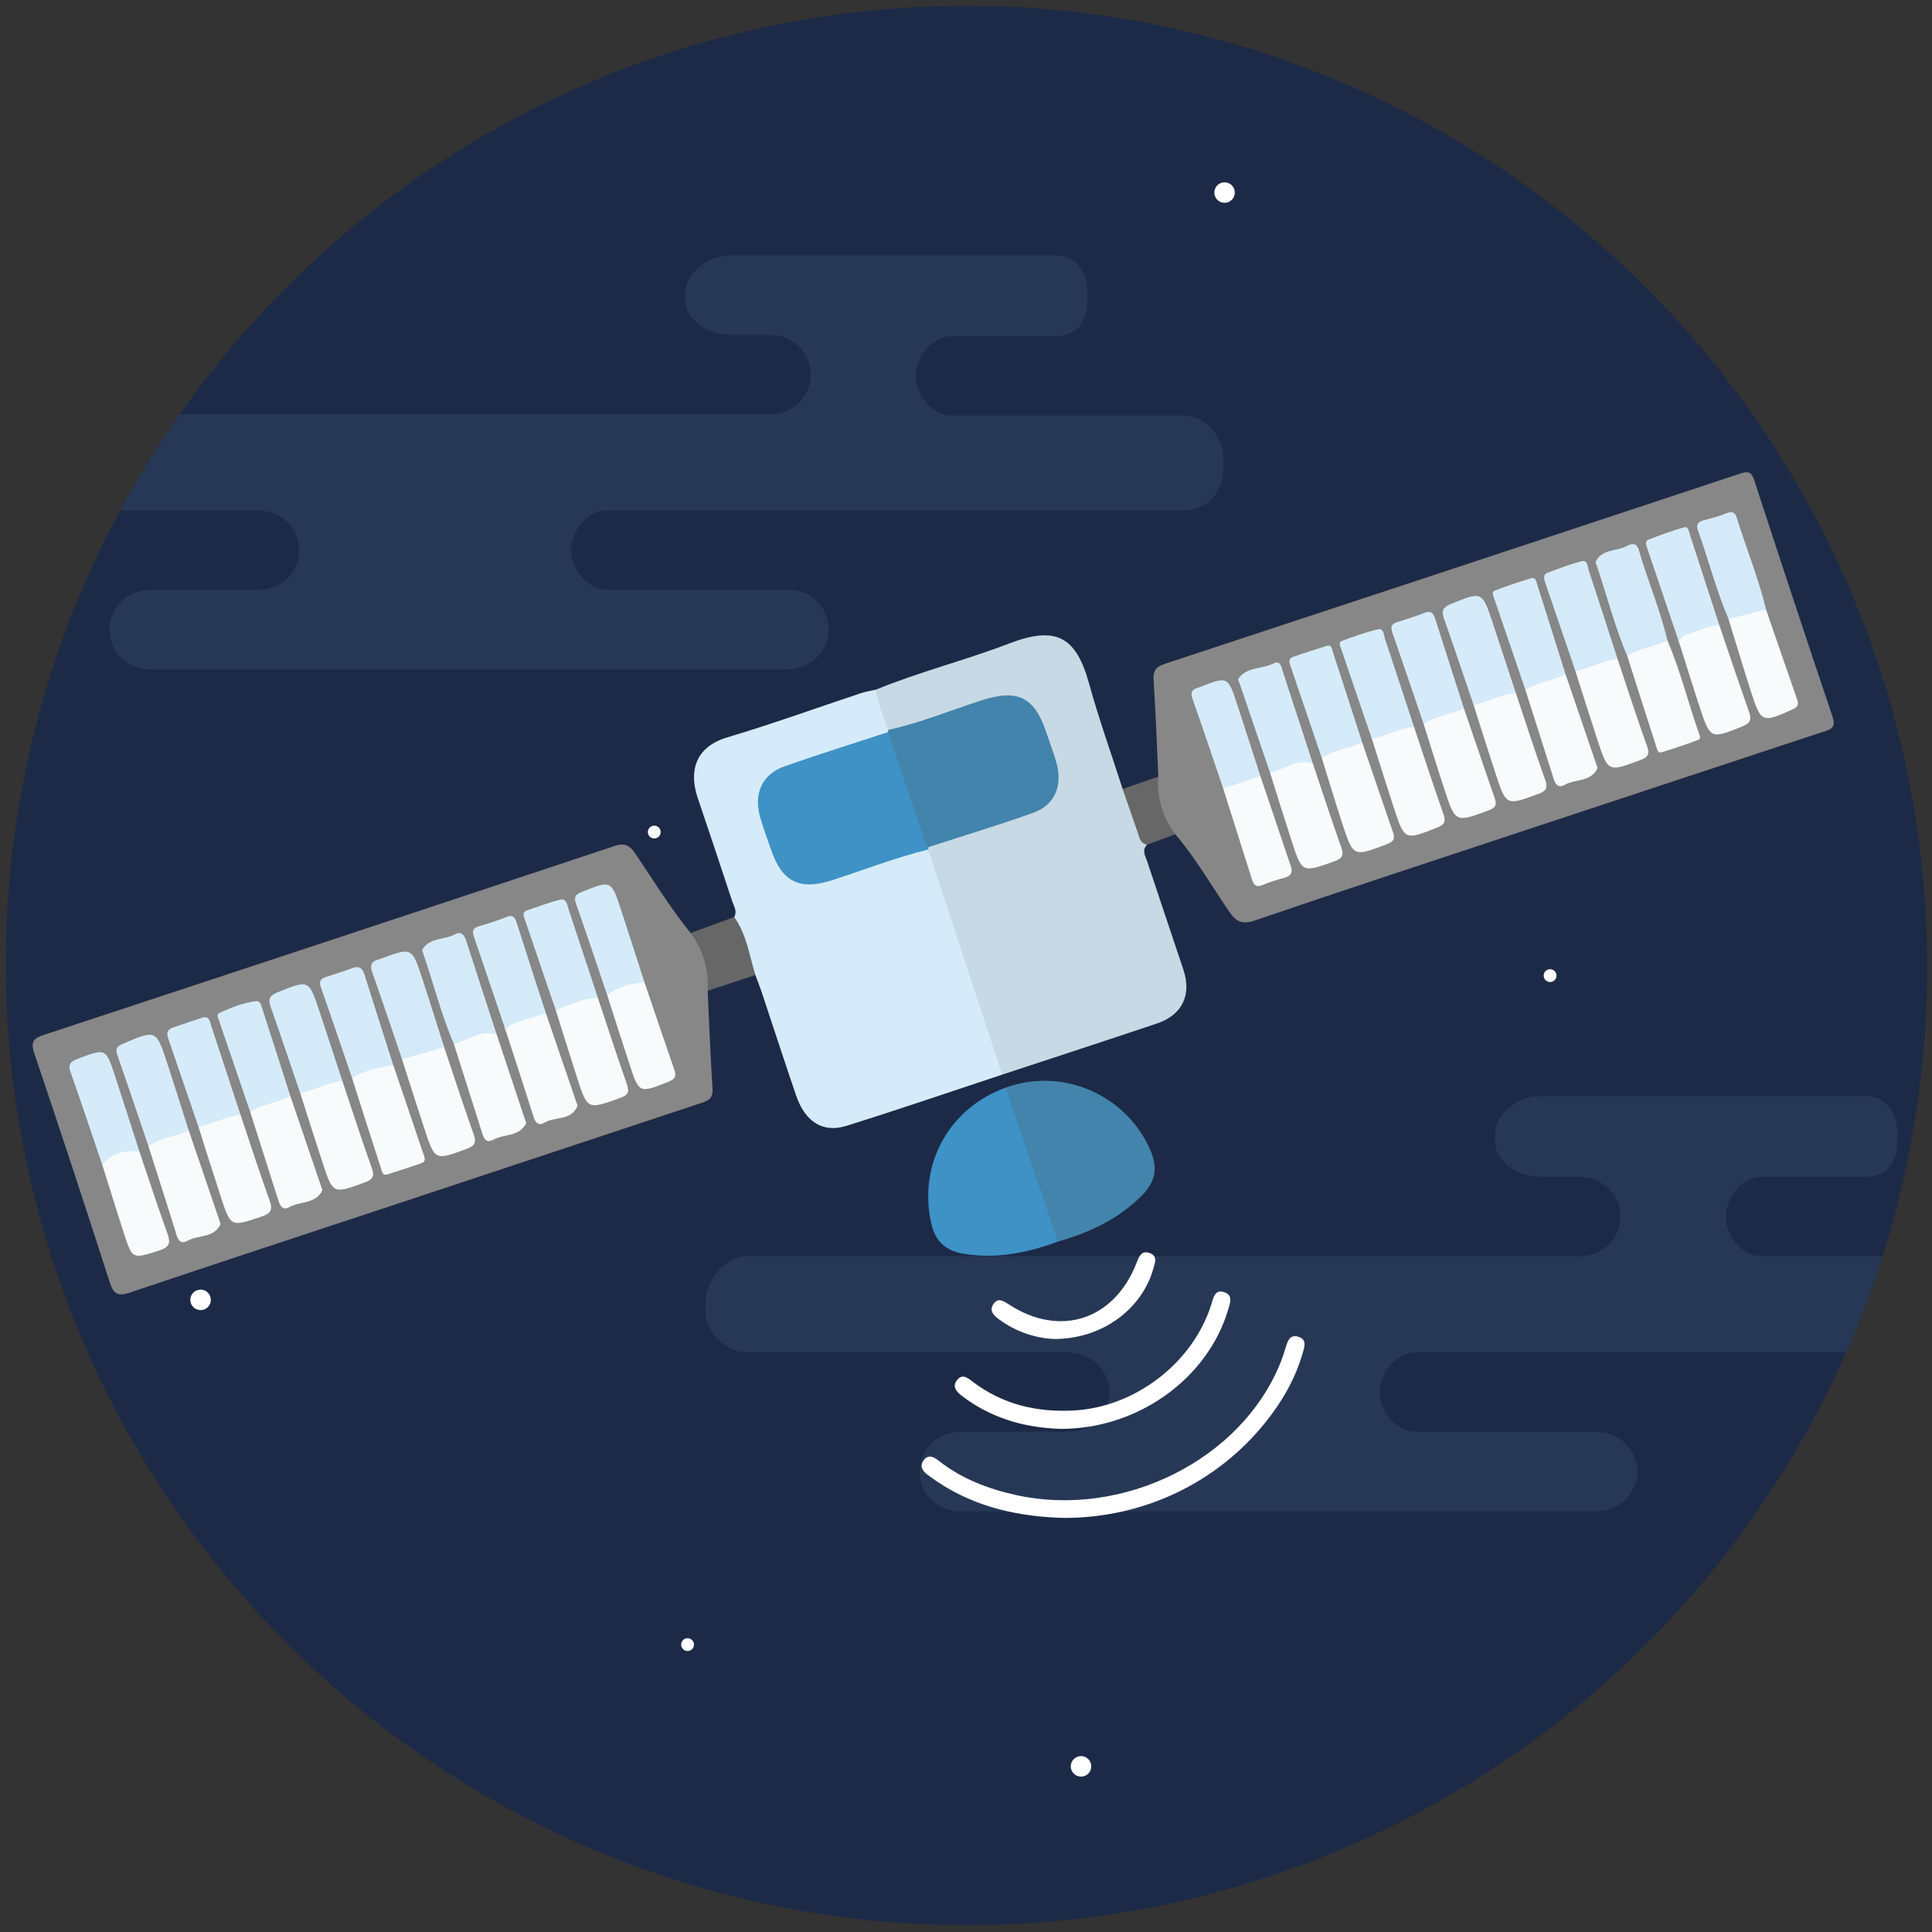 <?xml version="1.0" encoding="utf-8"?>
<!-- Generator: Adobe Illustrator 16.0.0, SVG Export Plug-In . SVG Version: 6.00 Build 0)  -->
<!DOCTYPE svg PUBLIC "-//W3C//DTD SVG 1.1//EN" "http://www.w3.org/Graphics/SVG/1.1/DTD/svg11.dtd">
<svg version="1.1" id="Layer_1" xmlns="http://www.w3.org/2000/svg" xmlns:xlink="http://www.w3.org/1999/xlink" x="0px" y="0px"
	 width="1005px" height="1005px" viewBox="0 0 1005 1005" enable-background="new 0 0 1005 1005" xml:space="preserve">
<rect x="0" y="0" width="1005" height="1005" fill="#333333" stroke="none"/>
<g>
	<defs>
		<circle id="SVGID_1_" cx="502.5" cy="503" r="500"/>
	</defs>
	<clipPath id="SVGID_2_">
		<use xlink:href="#SVGID_1_"  overflow="visible"/>
	</clipPath>
	<g clip-path="url(#SVGID_2_)">
		<g>
			<path fill="#FFFFFF" d="M743.666,131.5c0.667,0,1.334,0.667,0.667,2l-2,2l-0.667,0.667l0.667,2.667
				c0,0.667-0.667,1.333-1.333,0.667l-2.667-1.333h-0.667L735,139.5c-0.667,0.667-1.334-0.667-1.334-0.667l0.667-2.667l-0.667-0.667
				l-2-2c-0.666-0.667-0.666-1.333,0.667-2l2.667-0.667l0.666-0.667L737,127.5c0.666-0.667,1.333-0.667,2,0l1.333,2.667"/>
			<circle fill="#FFFFFF" cx="499.666" cy="96.833" r="3.333"/>
			<circle fill="#FFFFFF" cx="309.666" cy="168.833" r="5.333"/>
			<g>
				<g>
					<defs>
						<circle id="SVGID_3_" cx="503" cy="501.5" r="500"/>
					</defs>
					<clipPath id="SVGID_4_">
						<use xlink:href="#SVGID_3_"  overflow="visible"/>
					</clipPath>
					<circle clip-path="url(#SVGID_4_)" fill="#1D2A47" cx="503" cy="501.5" r="500"/>
				</g>
			</g>
			<g>
				<g>
					<defs>
						<circle id="SVGID_5_" cx="503" cy="501.5" r="500"/>
					</defs>
					<clipPath id="SVGID_6_">
						<use xlink:href="#SVGID_5_"  overflow="visible"/>
					</clipPath>
					<path clip-path="url(#SVGID_6_)" fill="#273856" d="M1037,653.5H916.333c-10,0-18.667-10.666-18.667-20.666
						s8.667-20.668,18.667-20.668h53.333c12,0,17.334-7.333,17.334-19.332v-2c0-12-5.334-20.668-17.334-20.668h-168
						c-12,0-24,8.668-24,20.668v2c0,11.999,12,19.332,24,19.332h20c12,0,21.334,9.334,21.334,20.668
						c0,11.332-9.334,20.666-21.334,20.666H389c-12,0-22,12.666-22,24v4c0,12,10.666,22,22,22h166.666
						c12,0,21.334,9.333,21.334,20.667c0,11.333-9.334,20.666-21.334,20.666h-56c-12,0-21.333,9.334-21.333,20.667
						s9.333,20.667,21.333,20.667h330.667c12,0,21.333-9.334,21.333-20.667s-9.333-20.667-21.333-20.667h-94
						c-10,0-18.667-10.666-18.667-20.666s8.667-20.667,18.667-20.667h300c12,0,20.667-9.333,20.667-22v-4
						C1058.333,665.5,1049,653.5,1037,653.5z"/>
				</g>
			</g>
			<g>
				<g>
					<defs>
						<circle id="SVGID_7_" cx="503" cy="501.5" r="500"/>
					</defs>
					<clipPath id="SVGID_8_">
						<use xlink:href="#SVGID_7_"  overflow="visible"/>
					</clipPath>
					<path clip-path="url(#SVGID_8_)" fill="#273856" d="M615.666,216.167H495c-10,0-18.667-10.667-18.667-20.667
						S485,174.833,495,174.833h53.333c12,0,17.333-7.333,17.333-19.333v-2c0-12-5.333-20.667-17.333-20.667h-168
						c-12,0-24,8.667-24,20.667v1.333c0,12,12,19.333,24,19.333h20c12,0,21.333,9.333,21.333,20.667
						c0,12-9.333,20.667-21.333,20.667H-32.334c-12,0-22,12.667-22,24v4c0,12,10.667,22,22,22h166.667
						c12,0,21.333,9.333,21.333,20.667c0,12-9.333,20.667-21.333,20.667h-56c-12,0-21.333,9.333-21.333,20.667
						c0,12,9.333,20.667,21.333,20.667h331.333c12,0,21.333-9.333,21.333-20.667c0-12-9.333-20.667-21.333-20.667h-94
						c-10,0-18.666-10.667-18.666-20.667s8.666-20.667,18.666-20.667h300c12,0,20.667-9.333,20.667-22v-4
						C637,228.167,627.666,216.167,615.666,216.167z"/>
				</g>
			</g>
			<g>
				<g>
					<defs>
						<circle id="SVGID_9_" cx="503" cy="501.5" r="500"/>
					</defs>
					<clipPath id="SVGID_10_">
						<use xlink:href="#SVGID_9_"  overflow="visible"/>
					</clipPath>
					<circle clip-path="url(#SVGID_10_)" fill="#FFFFFF" cx="806.333" cy="507.5" r="3.334"/>
				</g>
			</g>
			<g>
				<g>
					<defs>
						<circle id="SVGID_11_" cx="503" cy="501.5" r="500"/>
					</defs>
					<clipPath id="SVGID_12_">
						<use xlink:href="#SVGID_11_"  overflow="visible"/>
					</clipPath>
					<circle clip-path="url(#SVGID_12_)" fill="#FFFFFF" cx="340.333" cy="432.833" r="3.333"/>
				</g>
			</g>
			<g>
				<g>
					<defs>
						<circle id="SVGID_13_" cx="503" cy="501.5" r="500"/>
					</defs>
					<clipPath id="SVGID_14_">
						<use xlink:href="#SVGID_13_"  overflow="visible"/>
					</clipPath>
					<circle clip-path="url(#SVGID_14_)" fill="#FFFFFF" cx="167.666" cy="556.833" r="5.333"/>
				</g>
			</g>
			<g>
				<g>
					<defs>
						<circle id="SVGID_15_" cx="503" cy="501.5" r="500"/>
					</defs>
					<clipPath id="SVGID_16_">
						<use xlink:href="#SVGID_15_"  overflow="visible"/>
					</clipPath>
					<circle clip-path="url(#SVGID_16_)" fill="#FFFFFF" cx="854.333" cy="307.5" r="5.333"/>
				</g>
			</g>
			<g>
				<g>
					<defs>
						<circle id="SVGID_17_" cx="503" cy="501.5" r="500"/>
					</defs>
					<clipPath id="SVGID_18_">
						<use xlink:href="#SVGID_17_"  overflow="visible"/>
					</clipPath>
					<circle clip-path="url(#SVGID_18_)" fill="#FFFFFF" cx="562.333" cy="918.833" r="5.333"/>
				</g>
			</g>
			<g>
				<g>
					<defs>
						<circle id="SVGID_19_" cx="503" cy="501.5" r="500"/>
					</defs>
					<clipPath id="SVGID_20_">
						<use xlink:href="#SVGID_19_"  overflow="visible"/>
					</clipPath>
					<circle clip-path="url(#SVGID_20_)" fill="#FFFFFF" cx="357.666" cy="855.5" r="3.333"/>
				</g>
			</g>
			<g>
				<g>
					<defs>
						<circle id="SVGID_21_" cx="503" cy="501.5" r="500"/>
					</defs>
					<clipPath id="SVGID_22_">
						<use xlink:href="#SVGID_21_"  overflow="visible"/>
					</clipPath>
					<circle clip-path="url(#SVGID_22_)" fill="#FFFFFF" cx="104.333" cy="676.167" r="5.333"/>
				</g>
			</g>
			<g>
				<g>
					<defs>
						<circle id="SVGID_23_" cx="503" cy="501.5" r="500"/>
					</defs>
					<clipPath id="SVGID_24_">
						<use xlink:href="#SVGID_23_"  overflow="visible"/>
					</clipPath>
					<circle clip-path="url(#SVGID_24_)" fill="#FFFFFF" cx="637" cy="100.167" r="5.333"/>
				</g>
			</g>
			<g>
				<g>
					<defs>
						<circle id="SVGID_25_" cx="503" cy="501.5" r="500"/>
					</defs>
					<clipPath id="SVGID_26_">
						<use xlink:href="#SVGID_25_"  overflow="visible"/>
					</clipPath>
					<circle clip-path="url(#SVGID_26_)" fill="#FFFFFF" cx="535" cy="517.5" r="3.334"/>
				</g>
			</g>
			<g>
				<g>
					<defs>
						<circle id="SVGID_27_" cx="503" cy="501.5" r="500"/>
					</defs>
					<clipPath id="SVGID_28_">
						<use xlink:href="#SVGID_27_"  overflow="visible"/>
					</clipPath>
					<g clip-path="url(#SVGID_28_)">
						<path fill="#1D2A47" d="M596.5,442.667c4.5-5.167,10-8.833,16-11c-9.334,1.167-18.167,5.5-24.834,13.167
							c-14.666,16-14.666,41.333,0.667,56.667c4.167,3,13.5,4.666,17,1.666c-1.333-0.332-6.833-2.833-8.167-3.833
							C581.833,484,581.833,458.667,596.5,442.667z"/>
					</g>
				</g>
			</g>
			<g>
				<g>
					<defs>
						<circle id="SVGID_29_" cx="503" cy="501.5" r="500"/>
					</defs>
					<clipPath id="SVGID_30_">
						<use xlink:href="#SVGID_29_"  overflow="visible"/>
					</clipPath>
					<g clip-path="url(#SVGID_30_)">
						<path fill="#CDCCCC" d="M788.333,666.166"/>
					</g>
				</g>
			</g>
		</g>
		<g>
			<path fill-rule="evenodd" clip-rule="evenodd" fill="#878787" d="M602.55,403.988c-0.786-16.761-1.371-33.536-2.483-50.275
				c-0.333-5.026,1.413-6.934,5.995-8.443c99.708-32.832,199.372-65.798,299.004-98.863c4.135-1.371,5.982-1.163,7.491,3.464
				c13.377,41.033,26.897,82.02,40.697,122.912c2.283,6.766-2.228,6.985-6.13,8.277c-56.657,18.751-113.331,37.452-169.982,56.219
				c-41.485,13.741-83.011,27.371-124.351,41.535c-6.769,2.318-9.907,0.525-13.547-4.829c-9.131-13.427-17.288-27.547-27.839-39.987
				C601.412,426.322,598.472,416.358,602.55,403.988z"/>
			<path fill-rule="evenodd" clip-rule="evenodd" fill="#878787" d="M368.113,515.414c0.812,17.036,1.45,34.081,2.535,51.1
				c0.361,5.684-3.317,6.396-7.177,7.675c-52.355,17.335-104.692,34.728-157.043,52.079
				c-46.263,15.332-92.578,30.511-138.762,46.076c-6.22,2.098-8.546,0.989-10.568-5.296
				c-12.807-39.808-25.885-79.531-39.267-119.148c-2.018-5.973-0.366-7.787,4.999-9.555c98.928-32.599,197.823-65.3,296.647-98.212
				c5.46-1.818,7.976-0.572,11.009,3.906c9.399,13.878,18.148,28.224,28.735,41.276C369.149,493.3,371.97,502.848,368.113,515.414z"
				/>
			<path fill-rule="evenodd" clip-rule="evenodd" fill="#C7D9E4" d="M596.702,439.391c-2.965,3.002-0.834,6.033,0.119,8.913
				c6.184,18.682,12.509,37.316,18.724,55.987c4.457,13.386-0.544,23.721-13.942,28.204c-26.721,8.944-53.509,17.687-80.269,26.51
				c-3.179-1.213-4.02-4.154-4.861-6.93c-10.549-34.727-22.727-68.918-33.961-103.42c-0.661-2.03-1.271-4.084-0.991-6.271
				c0.149-0.851,0.488-1.623,0.995-2.32c11.21-5.779,23.584-8.33,35.327-12.652c5.259-1.936,10.69-3.398,15.9-5.469
				c12.503-4.966,16.583-12.917,13.286-26.049c-1.365-5.435-3.283-10.722-5.208-15.984c-5.212-14.248-13.615-18.667-28.156-14.314
				c-13.806,4.134-27.371,9.046-41.063,13.55c-3.498,1.152-6.996,2.906-10.848,1.202c-4.789-6.417-8.625-13.109-6.157-21.594
				c22.635-9.294,46.443-15.228,69.245-23.976c24.472-9.388,34.894-3.789,41.718,20.912c5.093,18.437,11.563,36.49,17.42,54.714
				c3.43,1.38,3.916,4.713,4.921,7.621C591.377,425.191,593.525,432.478,596.702,439.391z"/>
			<path fill-rule="evenodd" clip-rule="evenodd" fill="#D5EBF9" d="M482.795,441.89c12.846,39.039,25.691,78.078,38.539,117.116
				c-26.995,8.926-53.896,18.152-81.027,26.645c-12.261,3.838-21.489-2.106-26.166-15.742
				c-6.125-17.855-11.921-35.824-17.896-53.731c-1.008-3.023-2.201-5.985-3.308-8.975c-6.099-9.173-7.673-19.997-11.009-30.179
				c1.702-3.03-0.183-5.634-1.067-8.306c-5.926-17.878-11.839-35.761-17.902-53.595c-4.406-12.96-2.172-26.343,15.433-31.58
				c23.379-6.955,46.346-15.301,69.511-22.983c2.491-0.826,5.126-1.214,7.694-1.807c0.971,7.347,3.971,14.063,6.496,20.928
				c0.475,0.825,0.38,1.577-0.281,2.26c-13.549,6.395-28.095,9.985-42.197,14.822c-23.365,8.016-26.692,14.462-18.872,38.041
				c7.783,23.467,14.375,26.755,37.949,18.93c11.394-3.781,22.772-7.609,34.185-11.334
				C476.082,441.354,479.362,439.494,482.795,441.89z"/>
			<path fill-rule="evenodd" clip-rule="evenodd" fill="#4384AC" d="M523.079,565.791c29.885-10.928,63.376,3.96,75.562,33.106
				c3.714,8.884,2.157,16.034-4.216,22.55c-12.264,12.541-27.529,19.735-44.163,24.415c-2.95-1.004-3.714-3.685-4.551-6.184
				c-7.371-22.026-14.831-44.022-22.062-66.096C522.821,571.054,521.917,568.486,523.079,565.791z"/>
			<path fill-rule="evenodd" clip-rule="evenodd" fill="#3E92C5" d="M523.079,565.791c9.062,26.69,18.121,53.38,27.183,80.07
				c-15.868,5.912-32.055,9.143-49.075,6.317c-9.163-1.52-14.625-6.391-16.735-15.654
				C477.499,605.989,493.455,576.54,523.079,565.791z"/>
			<path fill-rule="evenodd" clip-rule="evenodd" fill="#FFFFFF" d="M553.803,789.606c-22.755-0.525-45.695-5.142-66.119-18.78
				c-1.771-1.181-3.469-2.472-5.205-3.709c-2.729-1.947-4.129-4.54-2.012-7.479c2.276-3.161,5.115-1.936,7.632,0.056
				c11.95,9.457,25.724,14.768,40.452,18.01c55.729,12.264,117.095-18.328,137.436-68.586c1.092-2.697,1.988-5.479,2.85-8.259
				c0.982-3.166,1.96-6.687,6.239-5.589c4.927,1.266,3.537,5.187,2.592,8.497c-3.857,13.52-10.798,25.422-19.55,36.298
				C632.95,771.335,595.026,789.539,553.803,789.606z"/>
			<path fill-rule="evenodd" clip-rule="evenodd" fill="#FFFFFF" d="M551.91,743.285c-17.669-0.527-34.15-4.893-48.8-15.149
				c-1.089-0.761-2.161-1.552-3.208-2.372c-2.799-2.194-4.595-4.904-1.877-8.093c2.615-3.068,5.238-1.011,7.643,0.835
				c15.74,12.079,33.649,16.305,53.227,15.185c31.847-1.824,61.835-24.942,71.272-55.341c1.032-3.323,1.737-7.583,6.347-6.273
				c5.082,1.444,3.429,5.616,2.328,9.299C628.076,717.385,591.717,743.302,551.91,743.285z"/>
			<path fill-rule="evenodd" clip-rule="evenodd" fill="#FFFFFF" d="M548.269,696.523c-9.222-0.41-19.497-3.491-28.586-10.209
				c-2.789-2.063-5.255-4.479-2.921-7.926c2.482-3.668,5.348-1.588,8.208,0.266c26.628,17.262,54.906,7.906,66.394-22.065
				c1.318-3.439,2.623-6.174,6.612-4.804c4.289,1.471,2.882,4.925,2.005,8.049C593.986,681.199,573.146,696.586,548.269,696.523z"/>
			<path fill-rule="evenodd" clip-rule="evenodd" fill="#666766" d="M381.928,477.023c6.458,9.044,7.873,19.928,11.01,30.18
				c-8.277,2.74-16.555,5.482-24.828,8.219c0.682-11.115-2.305-21.141-8.886-30.106C366.79,482.551,374.359,479.788,381.928,477.023
				z"/>
			<path fill-rule="evenodd" clip-rule="evenodd" fill="#666766" d="M596.702,439.391c-3.677-0.617-3.998-3.783-4.933-6.485
				c-2.597-7.502-5.195-15.004-7.791-22.504c6.192-2.141,12.386-4.281,18.574-6.417c-0.902,11.142,2.282,21.076,8.849,30.014
				C606.504,435.795,601.603,437.592,596.702,439.391z"/>
			<path fill-rule="evenodd" clip-rule="evenodd" fill="#F8FBFC" d="M682.951,397.232c4.895,14.55,9.634,29.154,14.779,43.615
				c1.554,4.366,0.192,5.841-3.776,7.252c-16.612,5.905-16.629,6.037-22.017-10.524c-3.843-11.812-7.508-23.681-11.251-35.525
				C667.377,395.144,677.568,392.939,682.951,397.232z"/>
			<path fill-rule="evenodd" clip-rule="evenodd" fill="#F8FBFC" d="M894.366,325.198c5.156,15.118,10.215,30.27,15.535,45.329
				c1.375,3.894,0.425,5.71-3.351,7.238c-16.794,6.798-16.822,6.91-22.461-10.17c-3.584-10.859-6.942-21.793-10.401-32.694
				c-1.269-1.942-0.59-4.104,0.914-4.925C880.711,326.64,886.682,322.179,894.366,325.198z"/>
			<path fill-rule="evenodd" clip-rule="evenodd" fill="#F8FBFC" d="M867.36,333.163c6.767,15.64,10.708,32.238,16.381,48.249
				c0.439,1.242,1.205,2.904-0.388,3.492c-6.226,2.3-12.521,4.44-18.862,6.394c-2.164,0.666-2.512-1.649-2.94-2.971
				c-5.085-15.678-10.063-31.391-15.069-47.094C851.691,334.018,859.427,333.333,867.36,333.163z"/>
			<path fill-rule="evenodd" clip-rule="evenodd" fill="#D5EAF9" d="M819.55,349.224c-5.227-15.295-10.475-30.586-15.663-45.895
				c-0.674-1.994-1.508-4.404,1.265-5.444c5.706-2.142,11.435-4.298,17.306-5.896c3.59-0.976,3.332,2.789,3.981,4.738
				c5.105,15.332,10.031,30.725,15.012,46.1C834.699,346.835,827.899,350.684,819.55,349.224z"/>
			<path fill-rule="evenodd" clip-rule="evenodd" fill="#F8FBFC" d="M708.578,386.114c5.315,15.557,10.606,31.124,15.968,46.665
				c1.152,3.336,0.617,4.949-3.166,6.381c-17.371,6.574-17.392,6.774-23.093-10.622c-3.714-11.332-7.136-22.76-10.689-34.145
				C692.675,386.779,700.578,386.323,708.578,386.114z"/>
			<path fill-rule="evenodd" clip-rule="evenodd" fill="#D5EAF9" d="M867.36,333.163c-6.713,3.33-14.49,3.901-20.879,8.07
				c-6.609-15.387-10.582-31.666-16.049-47.438c-0.174-0.502-0.578-1.15-0.407-1.512c3.257-6.973,10.98-5.309,16.325-8.311
				c2.44-1.372,5.065-1.655,6.156,2.142C857.045,301.926,863.616,317.097,867.36,333.163z"/>
			<path fill-rule="evenodd" clip-rule="evenodd" fill="#F8FBFC" d="M735.555,378.111c5.052,15.081,9.957,30.212,15.253,45.207
				c1.367,3.87,0.791,5.561-3.083,7.104c-17.047,6.787-17.056,6.91-22.74-10.464c-3.864-11.812-7.558-23.68-11.327-35.522
				C720.203,379.723,726.943,375.677,735.555,378.111z"/>
			<path fill-rule="evenodd" clip-rule="evenodd" fill="#F8FBFC" d="M788.511,360.472c5.051,15.083,9.887,30.242,15.276,45.201
				c1.658,4.604,0.111,5.969-3.796,7.404c-16.469,6.051-16.491,6.157-22.026-10.706c-3.882-11.82-7.592-23.696-11.378-35.546
				C773.112,362.005,779.904,358.104,788.511,360.472z"/>
			<path fill-rule="evenodd" clip-rule="evenodd" fill="#F8FBFC" d="M819.55,349.224c7.41-1.758,14.225-5.554,21.901-6.398
				c5.053,15.085,9.889,30.25,15.289,45.209c1.653,4.577,0.217,5.999-3.727,7.459c-16.497,6.106-16.521,6.215-22.079-10.689
				C827.046,372.976,823.339,361.087,819.55,349.224z"/>
			<path fill-rule="evenodd" clip-rule="evenodd" fill="#F8FBFC" d="M761.509,368.465c5.335,15.612,10.626,31.241,16.037,46.827
				c1.218,3.502,0.383,4.964-3.297,6.31c-17.122,6.266-17.133,6.439-22.789-10.721c-3.748-11.365-7.272-22.806-10.897-34.211
				C745.69,369.205,753.526,368.646,761.509,368.465z"/>
			<path fill-rule="evenodd" clip-rule="evenodd" fill="#F8FBFC" d="M814.409,350.828c5.392,15.79,10.783,31.581,16.169,47.372
				c0.171,0.502,0.558,1.157,0.384,1.516c-3.498,7.172-11.537,5.406-17.099,8.582c-3.223,1.842-4.702-0.189-5.635-3.14
				c-4.868-15.411-9.804-30.801-14.716-46.199C798.676,351.617,806.453,350.994,814.409,350.828z"/>
			<path fill-rule="evenodd" clip-rule="evenodd" fill="#D5EBF9" d="M894.366,325.198c-6.127,0.341-11.451,3.485-17.256,4.958
				c-2.371,0.601-3.196,2.5-3.422,4.745c-5.604-16.576-11.207-33.154-16.822-49.726c-0.521-1.536-1.316-3.66,0.346-4.324
				c6.154-2.461,12.417-4.723,18.788-6.533c2.359-0.669,2.556,2.22,3.098,3.875C884.218,293.852,889.284,309.527,894.366,325.198z"
				/>
			<path fill-rule="evenodd" clip-rule="evenodd" fill="#D5EBF9" d="M814.409,350.828c-6.725,3.33-14.548,3.835-20.896,8.13
				c-5.405-15.843-10.811-31.686-16.214-47.529c-0.503-1.474-1.613-3.479,0.316-4.221c6.192-2.381,12.485-4.549,18.855-6.401
				c2.522-0.734,2.779,2.119,3.277,3.666C804.715,319.898,809.542,335.37,814.409,350.828z"/>
			<path fill-rule="evenodd" clip-rule="evenodd" fill="#D5EBF9" d="M735.555,378.111c-7.691,0.751-14.444,4.75-21.897,6.324
				c-5.329-15.586-10.686-31.165-15.939-46.777c-0.449-1.334-1.704-3.493,0.269-4.228c6.216-2.319,12.49-4.661,18.94-6.087
				c2.968-0.657,2.921,3.231,3.622,5.323C725.615,347.793,730.566,362.959,735.555,378.111z"/>
			<path fill-rule="evenodd" clip-rule="evenodd" fill="#D5EBF9" d="M761.509,368.465c-6.748,3.332-14.61,3.819-20.944,8.204
				c-5.404-15.855-10.75-31.73-16.261-47.549c-0.995-2.857-0.634-4.524,2.382-5.476c4.825-1.523,9.666-3.027,14.385-4.845
				c3.549-1.368,4.651,0.427,5.565,3.306C751.552,337.571,756.543,353.013,761.509,368.465z"/>
			<path fill-rule="evenodd" clip-rule="evenodd" fill="#D5EBF9" d="M708.578,386.114c-6.755,3.359-14.688,3.739-20.978,8.279
				c-5.36-15.787-10.704-31.581-16.091-47.358c-0.705-2.068-1.763-4.308,1.114-5.333c5.737-2.045,11.568-3.831,17.377-5.678
				c2.953-0.938,2.863,1.677,3.366,3.208C698.485,354.844,703.521,370.483,708.578,386.114z"/>
			<path fill-rule="evenodd" clip-rule="evenodd" fill="#D5EBF9" d="M788.511,360.472c-7.694,0.783-14.478,4.708-21.924,6.353
				c-5.155-15.112-10.229-30.253-15.52-45.317c-1.376-3.914-0.221-5.718,3.486-7.232c16.444-6.717,16.432-6.812,21.964,9.813
				C780.549,336.203,784.516,348.343,788.511,360.472z"/>
			<path fill-rule="evenodd" clip-rule="evenodd" fill="#D5EBF9" d="M682.951,397.232c-8.382-2.831-14.875,3.064-22.265,4.818
				c-5.317-15.589-10.639-31.178-15.944-46.771c-0.257-0.755-0.825-1.857-0.522-2.282c4.417-6.213,12.185-4.865,18.107-7.814
				c3.844-1.913,4.209,1.802,5.003,4.222C672.555,365.341,677.748,381.288,682.951,397.232z"/>
			<path fill-rule="evenodd" clip-rule="evenodd" fill="#F8FBFC" d="M918.696,317.102c5.351,15.537,10.661,31.088,16.09,46.598
				c0.951,2.722,0.692,3.954-2.322,5.321c-15.711,7.123-16.395,7.015-21.563-9.052c-4.06-12.622-7.857-25.327-11.771-37.994
				C905.11,318.174,911.095,314.394,918.696,317.102z"/>
			<path fill-rule="evenodd" clip-rule="evenodd" fill="#F8FBFC" d="M655.64,403.713c5.266,15.622,10.509,31.251,15.817,46.859
				c1.097,3.222,0.113,5.022-3.146,5.958c-3.833,1.102-7.71,2.188-11.354,3.772c-3.526,1.534-4.804,0.022-5.755-3.003
				c-4.944-15.727-9.944-31.433-14.925-47.148C641.646,404.743,647.987,402.256,655.64,403.713z"/>
			<path fill-rule="evenodd" clip-rule="evenodd" fill="#D5EAF9" d="M655.64,403.713c-6.453,2.146-12.906,4.292-19.36,6.439
				c-5.288-15.538-10.464-31.115-15.945-46.583c-1.212-3.421-0.297-4.924,2.836-5.786c0.255-0.071,0.496-0.188,0.743-0.284
				c14.773-5.807,14.81-5.819,19.731,9.168C647.693,378.999,651.646,391.363,655.64,403.713z"/>
			<path fill-rule="evenodd" clip-rule="evenodd" fill="#D5EAF9" d="M918.696,317.102c-6.521,1.624-13.044,3.249-19.566,4.873
				c-6.395-14.898-10.313-30.648-15.82-45.851c-1.244-3.433,0.059-4.806,3.275-5.597c3.863-0.95,7.732-2.016,11.418-3.485
				c2.856-1.137,4.502-0.764,5.429,2.244C908.35,285.279,914.791,300.786,918.696,317.102z"/>
			<path fill-rule="evenodd" clip-rule="evenodd" fill="#F8FBFC" d="M283.965,527.068c5.35,15.613,10.701,31.226,16.043,46.84
				c0.171,0.503,0.497,1.146,0.328,1.542c-3.277,7.656-11.622,5.283-17.165,8.551c-3.027,1.784-4.671,0.039-5.68-3.181
				c-4.611-14.724-9.446-29.378-14.201-44.057c-1.02-1.555-0.829-3.351,0.557-4.152
				C270.039,529.023,276.177,524.951,283.965,527.068z"/>
			<path fill-rule="evenodd" clip-rule="evenodd" fill="#F8FBFC" d="M98.161,587.988c5.386,15.808,10.773,31.612,16.152,47.421
				c0.17,0.5,0.524,1.159,0.345,1.527c-3.489,7.231-11.561,5.354-17.136,8.511c-2.988,1.692-4.656,0.338-5.675-2.98
				c-4.747-15.447-9.732-30.822-14.632-46.224C82.29,588.654,90.173,588.188,98.161,587.988z"/>
			<path fill-rule="evenodd" clip-rule="evenodd" fill="#F8FBFC" d="M311.014,519.091c4.96,14.866,9.793,29.776,14.968,44.568
				c1.409,4.029,1.17,5.857-3.357,7.477c-17.046,6.1-17.013,6.309-22.534-10.848c-3.736-11.607-7.35-23.255-11.018-34.885
				C295.344,519.68,302.269,516.222,311.014,519.091z"/>
			<path fill-rule="evenodd" clip-rule="evenodd" fill="#D5EAF9" d="M236.098,543.049c-6.634-15.376-10.628-31.646-16.065-47.429
				c-0.172-0.501-0.577-1.183-0.393-1.512c3.694-6.606,11.345-5.021,16.823-8.013c3.654-1.995,5.147,0.404,6.19,3.658
				c5.183,16.174,10.483,32.313,15.742,48.462C250.811,539.123,244.102,544.073,236.098,543.049z"/>
			<path fill-rule="evenodd" clip-rule="evenodd" fill="#D5EAF9" d="M209.152,551.092c-5.143-15.1-10.174-30.24-15.505-45.273
				c-1.471-4.146-0.13-5.982,3.728-6.842c0.257-0.057,0.493-0.201,0.743-0.293c16.127-5.921,16.191-5.942,21.53,10.304
				c3.902,11.87,7.606,23.805,11.399,35.71C224.516,549.458,217.729,553.336,209.152,551.092z"/>
			<path fill-rule="evenodd" clip-rule="evenodd" fill="#F8FBFC" d="M236.098,543.049c7.39-1.81,13.897-7.692,22.298-4.833
				c4.939,14.848,9.878,29.696,14.819,44.543c0.167,0.504,0.642,1.145,0.479,1.485c-3.435,7.162-11.361,5.508-16.911,8.553
				c-3.207,1.76-4.782,0.359-5.762-2.753C246.083,574.367,241.079,558.712,236.098,543.049z"/>
			<path fill-rule="evenodd" clip-rule="evenodd" fill="#F8FBFC" d="M178.104,562.339c5.065,15.108,9.933,30.288,15.311,45.286
				c1.62,4.518,0.265,6-3.749,7.477c-16.411,6.032-16.432,6.157-21.782-10.057c-3.989-12.088-7.797-24.234-11.687-36.356
				C162.717,563.871,169.5,559.966,178.104,562.339z"/>
			<path fill-rule="evenodd" clip-rule="evenodd" fill="#F8FBFC" d="M209.152,551.092c7.299-2.131,14.597-4.264,21.895-6.395
				c5.074,15.123,9.984,30.304,15.325,45.33c1.542,4.336,0.652,6.024-3.608,7.598c-16.467,6.077-16.472,6.242-21.902-10.188
				C216.866,575.354,213.049,563.21,209.152,551.092z"/>
			<path fill-rule="evenodd" clip-rule="evenodd" fill="#F8FBFC" d="M151.093,570.338c5.389,15.808,10.778,31.615,16.162,47.425
				c0.17,0.501,0.553,1.159,0.376,1.518c-3.522,7.138-11.506,5.511-17.109,8.608c-3.275,1.812-4.697-0.269-5.615-3.168
				c-4.88-15.41-9.811-30.805-14.724-46.204C135.311,571.083,143.124,570.509,151.093,570.338z"/>
			<path fill-rule="evenodd" clip-rule="evenodd" fill="#F8FBFC" d="M125.145,579.979c4.992,14.852,9.756,29.785,15.103,44.508
				c1.866,5.139,0.407,6.834-4.353,8.429c-15.825,5.301-15.834,5.493-21.012-10.272c-3.969-12.078-7.742-24.224-11.602-36.34
				C109.812,581.579,116.543,577.546,125.145,579.979z"/>
			<path fill-rule="evenodd" clip-rule="evenodd" fill="#F8FBFC" d="M204.553,553.998c5.195,15.281,10.416,30.553,15.547,45.854
				c0.62,1.851,2.044,4.254-1.074,5.33c-5.756,1.986-11.567,3.815-17.367,5.676c-2.878,0.925-3.016-1.692-3.495-3.159
				c-5.092-15.604-10.042-31.255-15.031-46.893C186.736,554.911,196.19,551.906,204.553,553.998z"/>
			<path fill-rule="evenodd" clip-rule="evenodd" fill="#D5EBF9" d="M283.965,527.068c-5.051,1.595-10.106,3.176-15.151,4.788
				c-2.552,0.816-5.193,1.57-5.521,4.907c-5.583-16.525-11.128-33.062-16.786-49.561c-0.966-2.816-0.614-4.435,2.508-5.342
				c4.832-1.406,9.661-2.911,14.316-4.804c3.572-1.451,4.549,0.126,5.503,3.136C273.792,495.846,278.906,511.449,283.965,527.068z"
				/>
			<path fill-rule="evenodd" clip-rule="evenodd" fill="#D5EBF9" d="M311.014,519.091c-7.881,0.131-14.723,3.875-21.942,6.313
				c-5.307-15.542-10.645-31.077-15.882-46.643c-0.615-1.828-1.995-4.183,1.179-5.259c5.522-1.872,10.998-3.945,16.624-5.434
				c3.774-0.999,3.989,2.505,4.793,4.938C300.865,488.366,305.938,503.729,311.014,519.091z"/>
			<path fill-rule="evenodd" clip-rule="evenodd" fill="#D5EBF9" d="M178.104,562.339c-7.69,0.779-14.463,4.724-21.906,6.349
				c-5.145-15.08-10.198-30.192-15.496-45.219c-1.4-3.971-0.125-5.697,3.521-7.191c16.43-6.726,16.421-6.814,21.929,9.744
				C170.175,538.115,174.123,550.231,178.104,562.339z"/>
			<path fill-rule="evenodd" clip-rule="evenodd" fill="#D5EBF9" d="M151.093,570.338c-6.736,3.323-14.575,3.826-20.91,8.179
				c-5.406-15.842-10.811-31.683-16.213-47.526c-0.502-1.475-1.584-3.375,0.362-4.221c6.076-2.638,12.25-5.192,18.879-5.99
				c2.285-0.275,2.708,2.355,3.244,4C141.4,539.943,146.229,555.146,151.093,570.338z"/>
			<path fill-rule="evenodd" clip-rule="evenodd" fill="#D5EBF9" d="M125.145,579.979c-7.68,0.757-14.42,4.755-21.864,6.324
				c-5.249-15.32-10.512-30.636-15.731-45.967c-0.843-2.475-0.884-4.741,2.245-5.775c5.045-1.668,10.069-3.406,15.109-5.091
				c4.077-1.363,4.216,1.901,5.02,4.335C115.001,549.194,120.071,564.586,125.145,579.979z"/>
			<path fill-rule="evenodd" clip-rule="evenodd" fill="#D5EBF9" d="M98.161,587.988c-6.747,3.346-14.648,3.763-20.944,8.254
				c-5.359-15.773-10.633-31.576-16.145-47.297c-1.148-3.274-0.417-4.568,2.73-5.919c17.404-7.473,17.409-7.575,23.226,10.18
				C90.816,564.774,94.455,576.393,98.161,587.988z"/>
			<path fill-rule="evenodd" clip-rule="evenodd" fill="#D5EBF9" d="M204.553,553.998c-7.385,1.498-14.876,2.657-21.417,6.808
				c-5.394-15.787-10.695-31.606-16.254-47.335c-1.125-3.188,0.095-4.397,2.688-5.266c4.525-1.517,9.122-2.844,13.572-4.553
				c3.67-1.41,5.391-0.067,6.473,3.373C194.545,522.698,199.566,538.344,204.553,553.998z"/>
			<path fill-rule="evenodd" clip-rule="evenodd" fill="#F8FBFC" d="M72.557,599.097c4.845,14.299,9.507,28.665,14.63,42.864
				c1.955,5.416,0.145,7.148-4.908,8.724c-13.409,4.181-13.401,4.462-17.822-9.128c-3.846-11.828-7.503-23.719-11.244-35.581
				C54.53,598.369,65.828,594.352,72.557,599.097z"/>
			<path fill-rule="evenodd" clip-rule="evenodd" fill="#F8FBFC" d="M335.278,511.031c5.12,15.067,10.179,30.159,15.41,45.189
				c1.184,3.4,0.802,5.002-2.97,6.494c-15.274,6.04-15.244,6.226-20.35-9.361c-3.879-11.84-7.648-23.715-11.467-35.573
				C319.215,511.188,327.518,508.295,335.278,511.031z"/>
			<path fill-rule="evenodd" clip-rule="evenodd" fill="#D5EBF9" d="M335.278,511.031c-7.069,0.495-13.737,2.14-19.375,6.748
				c-5.357-15.8-10.612-31.635-16.144-47.373c-1.23-3.5-0.849-4.949,2.871-6.428c15.308-6.085,15.289-6.259,20.397,9.244
				C327.175,485.805,331.199,498.427,335.278,511.031z"/>
			<path fill-rule="evenodd" clip-rule="evenodd" fill="#D5EBF9" d="M72.557,599.097c-7.571-0.869-14.337,0.526-19.344,6.877
				c-5.477-16.09-10.848-32.219-16.501-48.248c-1.468-4.163,0.031-5.548,3.731-6.947c14.612-5.526,14.604-5.662,19.356,8.847
				C64.103,572.764,68.308,585.938,72.557,599.097z"/>
			<path fill-rule="evenodd" clip-rule="evenodd" fill="#4384AC" d="M461.86,380.871c0.048-0.403,0.125-0.8,0.232-1.19
				c16.658-3.646,32.398-10.206,48.567-15.394c18.623-5.976,27.378-1.834,33.546,16.492c1.781,5.291,3.786,10.517,5.314,15.879
				c3.412,11.969-0.767,22.096-11.979,26.115c-17.997,6.453-36.331,11.965-54.523,17.875c-3.421,0.48-3.853-2.415-4.553-4.457
				c-5.694-16.585-11.282-33.206-16.67-49.893C461.218,384.511,460.937,382.668,461.86,380.871z"/>
			<path fill-rule="evenodd" clip-rule="evenodd" fill="#3E92C5" d="M461.86,380.871c5.893,17.307,11.761,34.622,17.699,51.914
				c0.929,2.704,1.131,5.762,3.459,7.862c-0.108,0.41-0.183,0.824-0.224,1.244c-16.762,4.233-32.899,10.414-49.292,15.798
				c-17.515,5.755-26.722,1.264-32.529-16.005c-1.864-5.541-3.97-11.012-5.567-16.627c-3.489-12.276,1.055-22.33,12.703-26.433
				C425.904,392.355,443.932,386.755,461.86,380.871z"/>
		</g>
	</g>
</g>
</svg>
